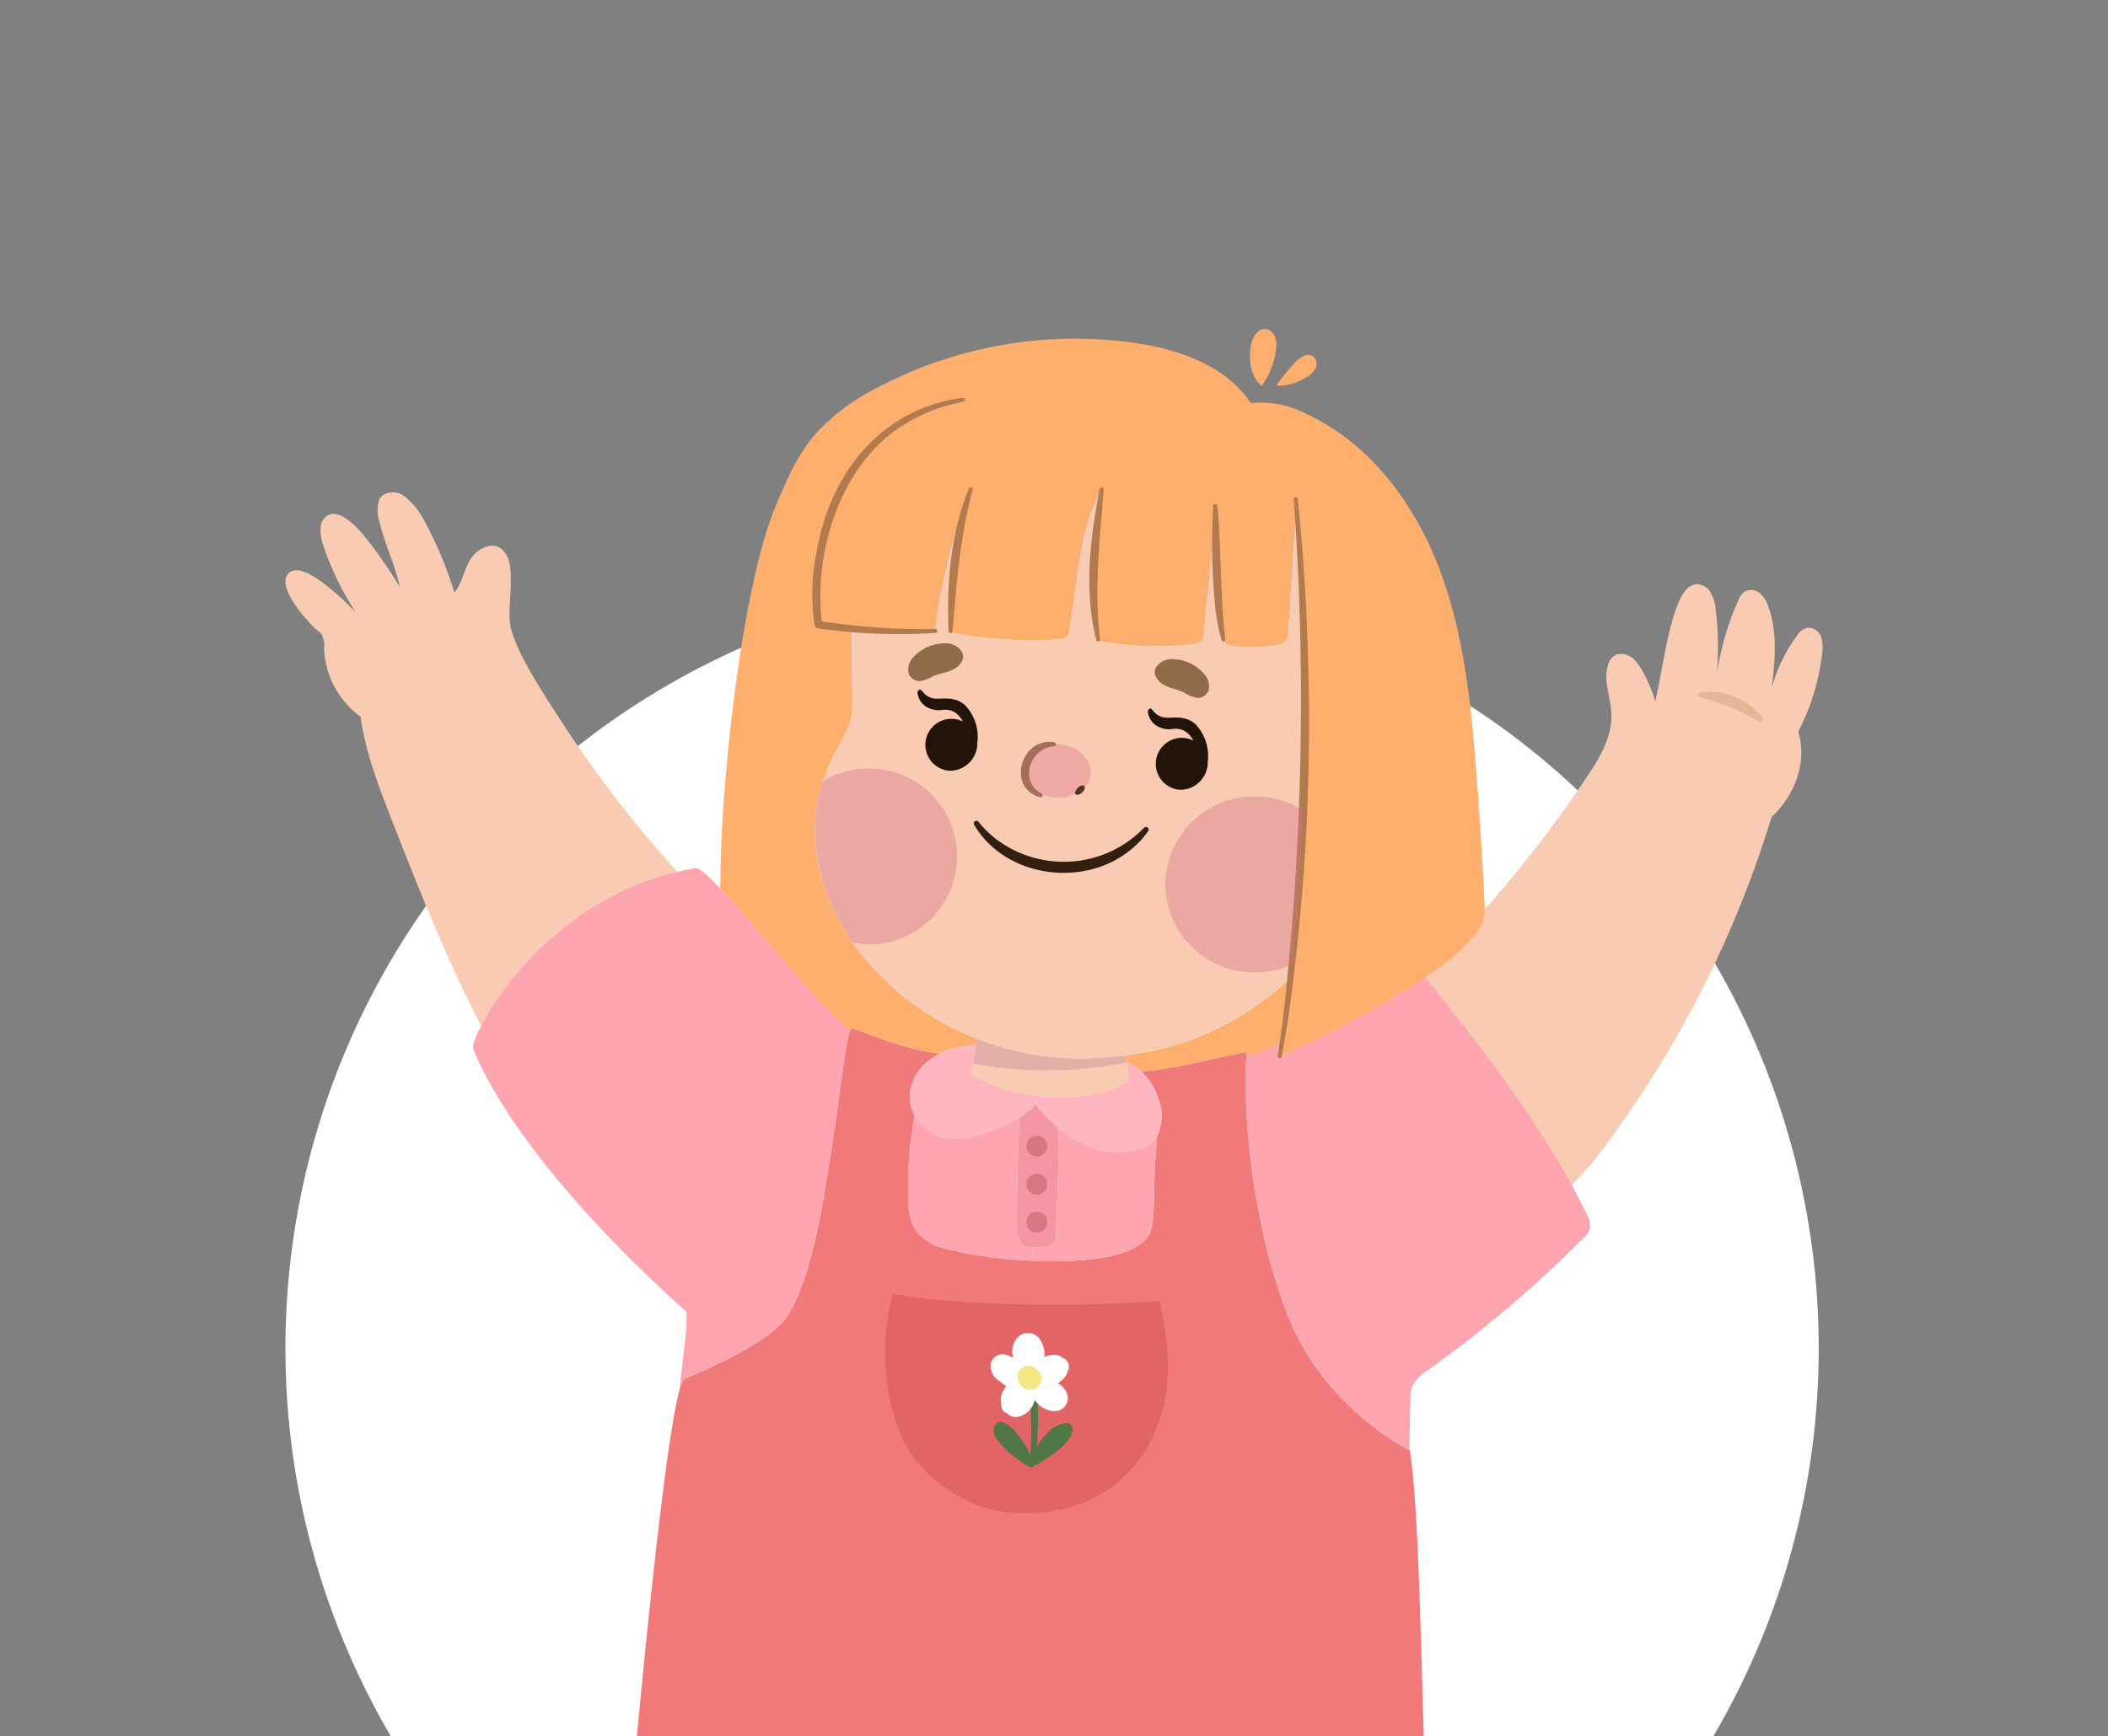 <svg xmlns="http://www.w3.org/2000/svg" xmlns:xlink="http://www.w3.org/1999/xlink" width="295" height="243" viewBox="0 0 295 243">
  <rect x="0" y="0" width="295" height="243" fill="#808080" stroke="none"/>
  <defs>
    <clipPath id="clip-path">
      <rect id="Rectángulo_416199" data-name="Rectángulo 416199" width="295" height="243" transform="translate(1020.302 4052)" fill="#fff" stroke="#707070" stroke-width="1"/>
    </clipPath>
    <clipPath id="clip-path-2">
      <rect id="Rectángulo_416155" data-name="Rectángulo 416155" width="21.471" height="4.437" fill="none"/>
    </clipPath>
    <clipPath id="clip-path-3">
      <rect id="Rectángulo_416156" data-name="Rectángulo 416156" width="9.266" height="7.478" fill="none"/>
    </clipPath>
    <clipPath id="clip-path-4">
      <rect id="Rectángulo_416157" data-name="Rectángulo 416157" width="19.268" height="24.607" fill="none"/>
    </clipPath>
    <clipPath id="clip-path-5">
      <rect id="Rectángulo_416158" data-name="Rectángulo 416158" width="20.11" height="24.599" fill="none"/>
    </clipPath>
  </defs>
  <g id="Enmascarar_grupo_1098861" data-name="Enmascarar grupo 1098861" transform="translate(-1020.302 -4052)" clip-path="url(#clip-path)">
    <g id="Grupo_1201467" data-name="Grupo 1201467" transform="translate(1060.246 4098.045)">
      <circle id="Elipse_13507" data-name="Elipse 13507" cx="107.287" cy="107.287" r="107.287" transform="translate(0 35.381)" fill="#fff"/>
      <g id="Grupo_1201363" data-name="Grupo 1201363" transform="translate(0 0)">
        <path id="Trazado_1075258" data-name="Trazado 1075258" d="M199.576,192.491A177.421,177.421,0,0,0,223.1,164.317c1.844-2.725,3.687-5.736,3.546-9.023-.1-2.282-1.156-4.591-.492-6.777a2.231,2.231,0,0,1,1.148-1.479,2.351,2.351,0,0,1,1.81.163c1.576.687,3.238,4.768,3.672,6.39.886-3.855,1.7-10.278,3.275-13.905.5-1.144,1.261-2.44,2.508-2.507a2.338,2.338,0,0,1,2.029,1.258,6.236,6.236,0,0,1,.652,2.407,43.76,43.76,0,0,1,.171,8.823,38.373,38.373,0,0,1,2.956-10.161,2.8,2.8,0,0,1,.949-1.311,1.894,1.894,0,0,1,2.129.275,4.289,4.289,0,0,1,1.189,1.927c1.267,3.54.877,7.43.472,11.168a22.049,22.049,0,0,1,3.451-7.124A2.628,2.628,0,0,1,254,143.276a1.872,1.872,0,0,1,1.962,1.237,4.969,4.969,0,0,1,.15,2.484,31.383,31.383,0,0,1-3.32,10.811c1.23,3.988-.233,8.663-3.737,11.963a150.934,150.934,0,0,1-22.581,45.058,42.427,42.427,0,0,1-7.957,8.731,2.992,2.992,0,0,1-1.2.647,3.078,3.078,0,0,1-2.2-.717c-7.016-4.675-12.034-11.894-15.415-19.618a17.739,17.739,0,0,1-1.656-5.609c-.157-1.953,0-4.291,1.532-5.773" transform="translate(-41.082 -101.458)" fill="#f9cbb2"/>
        <path id="Trazado_1075259" data-name="Trazado 1075259" d="M217.682,160.154a9.856,9.856,0,0,0-8.726-3.588.378.378,0,0,0-.047.739,33.372,33.372,0,0,1,4.272,1.388,35.916,35.916,0,0,1,4.012,2.019.381.381,0,0,0,.488-.558" transform="translate(-10.925 -105.744)" fill="#e5b798"/>
        <path id="Trazado_1075260" data-name="Trazado 1075260" d="M457.912,177.015a161.8,161.8,0,0,1-19.061-23.963c-3.365-5.174-7.286-11.118-7.472-14.642-.109-2.055.545-6.322-.138-8.276a3.108,3.108,0,0,0-1.184-1.687c-1.456-.907-3.437.286-4.262,1.738s-1.07,3.187-2.135,4.491a56.549,56.549,0,0,0-4.258-10.127,10.008,10.008,0,0,0-3.058-3.575c-1.066-.55-2.68-.38-3.181.668a4.77,4.77,0,0,0-.03,3.009c.7,3.082,2.139,5.9,2.911,9.317a62.458,62.458,0,0,0-4.758-6.9c-3.167-3.976-4.879-3.567-5.522-3.087-1.212.906-.88,2.74-.5,3.963a40.416,40.416,0,0,0,4.566,9.467c-1.752-1.763-6.969-6.932-9.08-5.642-2.3,1.4,1.312,5.857,3.264,7.808.358.358.845.59,1.1,1.012a3.826,3.826,0,0,1,.309,2.025,12.379,12.379,0,0,0,5.1,9.441c.718,5.089,2.605,9.957,4.491,14.773,4.475,11.433,9.03,22.89,15.2,33.6a2.871,2.871,0,0,0,1.308,1.385,2.907,2.907,0,0,0,2.242-.352,25.344,25.344,0,0,0,6-4.3,105.816,105.816,0,0,0,8.216-8.781c3.4-3.924,6.8-7.847,9.926-11.356" transform="translate(-400.01 -97.796)" fill="#f9cbb2"/>
        <path id="Trazado_1075261" data-name="Trazado 1075261" d="M293.624,218.835c.023.272.054.568.093.856a9.714,9.714,0,0,1,2.187,1.463l.086-.1c4.249-.163,14.638-2.981,14.607-2.607q-.023.257-.047.537a26.241,26.241,0,0,0,4.981-1.977q.689-4.331,1.222-9c-7.564,6.763-14.848,9.759-23.128,10.825" transform="translate(-176.06 -117.168)" fill="#ffaf6d"/>
        <path id="Trazado_1075262" data-name="Trazado 1075262" d="M337.493,191.5c-.1.654-.21,1.307-.319,1.946a132.058,132.058,0,0,0,19.4-10.4c.319-.21.646-.42.965-.638a31.791,31.791,0,0,0,6.623-5.556,6.667,6.667,0,0,0,1.533-2.591,7.975,7.975,0,0,0,.124-2.4q-.444-9.268-1.167-18.521c-.763-9.658-1.782-19.424-5.276-28.451s-9.759-17.362-18.568-21.377a13.639,13.639,0,0,0-7.7-1.486c-3.486-5.276-10.086-7.541-16.35-8.436a59.243,59.243,0,0,0-35.821,6.241A30.377,30.377,0,0,0,272.5,106c-2.833,3.128-4.5,7.105-6.093,11.019-4.475,10.988-7.525,38.156-7.525,52.7l-.132.125c4.778,5.035,13.082,15.619,18.124,19.907l.163.07c.086-.218.171-.319.257-.3,1.276.35,7.751,3.167,12.35,3.533a11,11,0,0,1,5.019-1.128c.054-.327.117-.646.163-.934a39.223,39.223,0,0,1-13.891-9.191c-6.319-6.529-10.319-15.938-8.272-24.786a27.6,27.6,0,0,1,2.825-7.089,14.763,14.763,0,0,0,1.658-3.642,12.376,12.376,0,0,0,.21-2.942q-.035-4.868-.062-9.743a86.107,86.107,0,0,0,11.681.311,78.039,78.039,0,0,1,3.728-16.84l-1.7,16.2a1.007,1.007,0,0,0,.1.693.994.994,0,0,0,.654.3,59.86,59.86,0,0,0,14.537.825,1.309,1.309,0,0,0,1.463-1.37c1.214-6.661.988-13.86,4.49-19.65-.91,6.623-1.821,13.354-.9,19.977a1.321,1.321,0,0,0,1.339,1.432,42.868,42.868,0,0,0,12.42.272,1.7,1.7,0,0,0,1.105-.42,1.733,1.733,0,0,0,.335-1.058q.805-8.93,1.6-17.868.537,9.058,1.066,18.117a1.766,1.766,0,0,0,.342,1.144,1.64,1.64,0,0,0,1.105.389,26.528,26.528,0,0,0,5.774-.086,2.307,2.307,0,0,0,1.619-.685,2.425,2.425,0,0,0,.335-1.37c.195-5.214.825-13.237,1.027-18.459a354.151,354.151,0,0,1-.7,67.035q-.525,4.658-1.222,9" transform="translate(-198.022 -91.661)" fill="#ffaf6d"/>
        <path id="Trazado_1075263" data-name="Trazado 1075263" d="M341.387,223.156a8.382,8.382,0,0,1,2.327,3.782,6.536,6.536,0,0,1-.171,5.144c-.84,8.91.023,12.669-1.51,14.4-2.5,2.817-9.385,3.385-15.86,3.082a56.664,56.664,0,0,1-12.833-1.837,6.962,6.962,0,0,1-3.689-2.545,7.911,7.911,0,0,1-.926-3.572,57.355,57.355,0,0,1,.872-12.42,5.345,5.345,0,0,1-.677-2.911,6.717,6.717,0,0,1,2.833-4.84,8.8,8.8,0,0,1,1.416-.864c-4.6-.366-11.074-3.183-12.35-3.533-.086-.023-.171.078-.257.3-.661,1.588-1.424,9.416-3.152,20.062-.942,5.852-2.412,14.568-5.455,19.65-2.35,3.922-11.852,7.875-14.576,9.051-.2.086-.428.591-.669,1.463v.008c-2.335,8.389-6.412,50.63-9.066,84.241,8.918,4.374,30.91,3.65,42.529,1.339a2.914,2.914,0,0,0,1.86-.879,2.974,2.974,0,0,0,.412-1.751q.175-7.763.35-15.533a227.237,227.237,0,0,0,23.93.156q.479,9.514.957,19.035a1.459,1.459,0,0,0,1.72,1.665c14.194.965,31.6,1.447,43.05-1.658-1.984-28.576-1.673-66.124-3.549-78.07-.023-.008-.039-.023-.062-.031-3.65-1.837-12.335-7.875-16.521-17.689-5.237-12.288-6.887-29.019-6.288-37.408q.023-.28.047-.537c.031-.374-10.358,2.444-14.607,2.607Z" transform="translate(-221.543 -119.17)" fill="#f27979"/>
        <path id="Trazado_1075264" data-name="Trazado 1075264" d="M334.566,199.335c8.28-1.066,15.564-4.062,23.128-10.825a354.154,354.154,0,0,0,.7-67.035c-.2,5.222-.833,13.245-1.027,18.459a2.425,2.425,0,0,1-.335,1.37,2.307,2.307,0,0,1-1.619.685,26.528,26.528,0,0,1-5.774.086,1.64,1.64,0,0,1-1.105-.389,1.766,1.766,0,0,1-.342-1.144q-.537-9.058-1.066-18.117-.794,8.93-1.6,17.868a1.734,1.734,0,0,1-.335,1.058,1.7,1.7,0,0,1-1.105.42,42.869,42.869,0,0,1-12.42-.272,1.321,1.321,0,0,1-1.339-1.432c-.918-6.623-.008-13.354.9-19.977-3.5,5.79-3.276,12.988-4.49,19.65a1.309,1.309,0,0,1-1.463,1.37,59.86,59.86,0,0,1-14.537-.825.994.994,0,0,1-.654-.3,1.007,1.007,0,0,1-.1-.693l1.7-16.2a78.044,78.044,0,0,0-3.728,16.84,86.1,86.1,0,0,1-11.681-.311q.023,4.879.062,9.743a12.378,12.378,0,0,1-.21,2.942,14.758,14.758,0,0,1-1.658,3.642,27.6,27.6,0,0,0-2.825,7.089c-2.047,8.848,1.953,18.257,8.272,24.786a39.86,39.86,0,0,0,30.233,11.907c1.51-.078,2.973-.2,4.412-.389" transform="translate(-217.002 -97.668)" fill="#f9cbb2"/>
        <path id="Trazado_1075265" data-name="Trazado 1075265" d="M343.582,221.258a8.8,8.8,0,0,0-1.416.864,6.716,6.716,0,0,0-2.833,4.84,5.345,5.345,0,0,0,.677,2.91,6.259,6.259,0,0,0,4.156,3.16,11.183,11.183,0,0,0,5.65-.638,20.935,20.935,0,0,0,4.84-2.156,12.2,12.2,0,0,0,2.272-1.829l.156-1.261a22.015,22.015,0,0,1-9.035-2.957c-.187-.117.226-2.28.553-4.062a10.994,10.994,0,0,0-5.019,1.128" transform="translate(-251.956 -119.857)" fill="#ffb6c1"/>
        <path id="Trazado_1075266" data-name="Trazado 1075266" d="M329.543,223.02c.1,1,.218,2.039.2,2.63-2.078,1.891-7.37,2.794-12.731,2.14l-.156,1.261a23.826,23.826,0,0,0,3.121,3.206,16.136,16.136,0,0,0,2.739,1.883,12,12,0,0,0,7.533,1.447,6.051,6.051,0,0,0,2.529-.949,3.776,3.776,0,0,0,1.105-1.23,6.536,6.536,0,0,0,.171-5.144,8.383,8.383,0,0,0-2.327-3.782,9.716,9.716,0,0,0-2.187-1.463" transform="translate(-211.886 -120.498)" fill="#ffb6c1"/>
        <path id="Trazado_1075267" data-name="Trazado 1075267" d="M335.77,232.6c-.195,5.953-.35,9.447-.342,15.409a2.851,2.851,0,0,0,.708,2.311,2.449,2.449,0,0,0,1.284.42c.125.016.249.016.374.023a7.826,7.826,0,0,0,1.65-.086,1.834,1.834,0,0,0,1.121-.5,1.987,1.987,0,0,0,.342-1.307c.179-5.767.451-9.128.257-14.895a23.827,23.827,0,0,1-3.121-3.206,12.2,12.2,0,0,1-2.272,1.829" transform="translate(-233.07 -122.216)" fill="#f495a3"/>
        <path id="Trazado_1075268" data-name="Trazado 1075268" d="M317.644,253.52c6.475.3,13.362-.265,15.86-3.082,1.533-1.728.669-5.486,1.51-14.4a3.777,3.777,0,0,1-1.1,1.23,6.052,6.052,0,0,1-2.529.949,12,12,0,0,1-7.533-1.447,16.138,16.138,0,0,1-2.739-1.883c.195,5.766-.078,9.128-.257,14.895a1.987,1.987,0,0,1-.342,1.307,1.834,1.834,0,0,1-1.121.5,7.826,7.826,0,0,1-1.65.086Z" transform="translate(-213.014 -123.13)" fill="#ffa5af"/>
        <path id="Trazado_1075269" data-name="Trazado 1075269" d="M357.1,251.156a2.449,2.449,0,0,1-1.284-.42,2.851,2.851,0,0,1-.708-2.311c-.008-5.961.148-9.455.342-15.409a20.936,20.936,0,0,1-4.84,2.156,11.183,11.183,0,0,1-5.65.638,6.259,6.259,0,0,1-4.156-3.16,57.351,57.351,0,0,0-.872,12.42,7.911,7.911,0,0,0,.926,3.572,6.962,6.962,0,0,0,3.689,2.545,56.666,56.666,0,0,0,12.833,1.837l.093-1.844c-.125-.008-.249-.008-.374-.023" transform="translate(-252.755 -122.633)" fill="#ffa5af"/>
        <path id="Trazado_1075270" data-name="Trazado 1075270" d="M403.97,188.228C382.2,192.1,372.336,212.135,372.9,213.52c3.938,9.681,14.77,23.377,29.868,36.8.179,2.311-.56,6.537-.949,10.848.241-.872.467-1.377.669-1.463,2.724-1.175,12.226-5.128,14.576-9.051,3.043-5.082,4.514-13.8,5.455-19.65,1.728-10.646,2.49-18.475,3.152-20.062l-.163-.07c-5.043-4.288-13.346-14.872-18.124-19.907-1.658-1.751-2.887-2.833-3.409-2.739" transform="translate(-346.647 -112.78)" fill="#ffa5af"/>
        <path id="Trazado_1075271" data-name="Trazado 1075271" d="M239.888,218.954c-.6,8.389,1.051,25.121,6.288,37.408,4.187,9.813,12.872,15.852,16.521,17.689q.058-3.42.125-6.84a5.483,5.483,0,0,1,.35-2.249,5.687,5.687,0,0,1,2.031-2.047,169.2,169.2,0,0,0,21.821-18.529,3.008,3.008,0,0,0,.926-1.354,3.053,3.053,0,0,0-.444-2.008c-5.875-12.047-14.241-22.661-22.591-33.144-.319.218-.646.428-.965.638a132.06,132.06,0,0,1-19.4,10.4c.109-.638.218-1.292.319-1.946a26.241,26.241,0,0,1-4.981,1.977" transform="translate(-105.398 -117.14)" fill="#ffa5af"/>
        <path id="Trazado_1075272" data-name="Trazado 1075272" d="M344.573,222.113c-.039-.288-.07-.584-.093-.856-1.44.187-2.9.311-4.412.389a39.241,39.241,0,0,1-16.342-2.716c-.047.288-.109.607-.163.934-.327,1.782-.739,3.946-.553,4.062a22.015,22.015,0,0,0,9.035,2.957c5.362.654,10.654-.249,12.732-2.14.016-.591-.1-1.626-.2-2.63" transform="translate(-226.916 -119.59)" fill="#f9cbb2"/>
        <path id="Trazado_1075273" data-name="Trazado 1075273" d="M344.587,223.2c.1.96.2,1.93.188,2.494-2.078,1.891-7.37,2.794-12.731,2.14a22.015,22.015,0,0,1-9.035-2.957,3.861,3.861,0,0,1,.107-1.553,55.273,55.273,0,0,0,21.471-.124" transform="translate(-226.915 -120.536)" fill="#f9cbb2"/>
        <g id="Grupo_1201359" data-name="Grupo 1201359" transform="translate(96.201 99.34)" opacity="0.21" style="mix-blend-mode: multiply;isolation: isolate">
          <g id="Grupo_1201099" data-name="Grupo 1201099" transform="translate(0 0)">
            <g id="Grupo_1201098" data-name="Grupo 1201098" clip-path="url(#clip-path-2)">
              <path id="Trazado_1074743" data-name="Trazado 1074743" d="M323.206,222.373c.121-.753.292-1.672.445-2.508.054-.327.117-.646.163-.934a39.241,39.241,0,0,0,16.342,2.716c1.51-.078,2.973-.2,4.412-.389.023.272.055.568.093.856l.014.135a55.243,55.243,0,0,1-21.471.124" transform="translate(-323.206 -218.93)" fill="#8a4a85"/>
            </g>
          </g>
        </g>
        <path id="Trazado_1075274" data-name="Trazado 1075274" d="M292.644,121.821a394.213,394.213,0,0,1-1.559,73.071l-.68,4.83a.278.278,0,1,0,.549.094l.828-4.824a294.235,294.235,0,0,0,2.762-53.7c-.227-6.521-.662-13.034-1.346-19.524a.278.278,0,0,0-.305-.248.281.281,0,0,0-.249.3" transform="translate(-151.53 -97.986)" fill="#b27a4f"/>
        <path id="Trazado_1075275" data-name="Trazado 1075275" d="M305.536,123.03a89.639,89.639,0,0,0,.261,14.11,30.282,30.282,0,0,0,.881,4.658.28.28,0,0,0,.545-.111c-.184-1.543-.317-3.088-.409-4.638-.151-2.693-.274-6.606-.385-9.343-.077-1.563-.157-3.13-.336-4.694a.28.28,0,0,0-.556.018" transform="translate(-175.687 -98.263)" fill="#b27a4f"/>
        <path id="Trazado_1075276" data-name="Trazado 1075276" d="M328.724,119.979c-1.338,6.919-2.221,14.226-.48,21.153a.279.279,0,0,0,.545-.112c-.916-6.978-.009-13.987.488-20.966a.28.28,0,0,0-.552-.075" transform="translate(-214.773 -97.596)" fill="#b27a4f"/>
        <path id="Trazado_1075277" data-name="Trazado 1075277" d="M353.73,119.918c-2.561,6.283-3.127,13.265-2.843,19.99a.28.28,0,0,0,.557,0c.528-6.643,1.08-13.341,2.807-19.794a.28.28,0,0,0-.521-.2" transform="translate(-258.085 -97.595)" fill="#b27a4f"/>
        <path id="Trazado_1075278" data-name="Trazado 1075278" d="M373.287,103.636c-11.356,1.514-18.487,10.461-20.409,21.342a29.26,29.26,0,0,0-.3,10.577.5.5,0,0,0,.412.364,81.074,81.074,0,0,0,16.481.632.278.278,0,0,0-.023-.556c-2.728.061-5.456-.02-8.173-.209s-5.425-.483-8.11-.918l.429.367c-1.214-9.57,2.314-21.408,10.436-27.149a24.261,24.261,0,0,1,9.349-3.9.278.278,0,0,0-.093-.549" transform="translate(-278.501 -94.018)" fill="#b27a4f"/>
        <g id="Grupo_1201360" data-name="Grupo 1201360" transform="translate(103.443 58.092)" opacity="0.59" style="mix-blend-mode: multiply;isolation: isolate">
          <g id="Grupo_1201102" data-name="Grupo 1201102" transform="translate(0 0)">
            <g id="Grupo_1201101" data-name="Grupo 1201101" clip-path="url(#clip-path-3)">
              <path id="Trazado_1074749" data-name="Trazado 1074749" d="M329.787,168.446a4.1,4.1,0,0,1,2.581-2.29,5.744,5.744,0,0,1,3.5.1,4.256,4.256,0,0,1,2.918,3.1,2.836,2.836,0,0,1-1.251,2.946,5.1,5.1,0,0,1-3.741,1.087,4.924,4.924,0,0,1-3.226-1.433,3.418,3.418,0,0,1-.785-3.505" transform="translate(-329.584 -165.927)" fill="#e5919a"/>
            </g>
          </g>
        </g>
        <path id="Trazado_1075279" data-name="Trazado 1075279" d="M340.533,165.585c-4.71-.769-6.729,6.448-1.97,7.691a.281.281,0,0,0,.146-.537c-3.167-1.656-1.622-6.373,1.8-6.6a.282.282,0,0,0,.026-.556" transform="translate(-232.922 -107.746)" fill="#a46d5c"/>
        <path id="Trazado_1075280" data-name="Trazado 1075280" d="M330.672,174.453a1.5,1.5,0,0,1,.6-.914.822.822,0,0,1,.452-.166.322.322,0,0,1,.19.051.29.29,0,0,1,.1.139.66.66,0,0,1-.179.609,1.691,1.691,0,0,1-.5.408.752.752,0,0,1-.321.1.37.37,0,0,1-.345-.23" transform="translate(-220.177 -109.486)" fill="#512f2b"/>
        <path id="Trazado_1075281" data-name="Trazado 1075281" d="M343.021,180.706a15.666,15.666,0,0,1-20.832,1.475,13.4,13.4,0,0,1-2.33-2.326.373.373,0,0,0-.618.411c4.349,7.446,15.421,8.891,21.942,3.489a12.555,12.555,0,0,0,2.419-2.586.372.372,0,0,0-.1-.517.377.377,0,0,0-.482.054" transform="translate(-222.867 -110.892)" fill="#331f10"/>
        <path id="Trazado_1075282" data-name="Trazado 1075282" d="M357.192,164.67a3.638,3.638,0,1,0-3.918,3.754,3.85,3.85,0,0,0,3.918-3.754" transform="translate(-260.363 -106.597)" fill="#231409"/>
        <path id="Trazado_1075283" data-name="Trazado 1075283" d="M349.933,156.711a2.639,2.639,0,0,0,1.224,1.832,3.467,3.467,0,0,0,2.21.437c2.348-.324,3.075,1.9,3.463,2.952a5.524,5.524,0,0,0,1.472,1.552,6.444,6.444,0,0,0-1.73-5.174c-1.583-1.412-3.433-.734-4.515-.963a2.511,2.511,0,0,1-1.45-.961c-.132-.125-.228-.309-.4-.254a.465.465,0,0,0-.273.581" transform="translate(-261.462 -105.66)" fill="#231409"/>
        <path id="Trazado_1075284" data-name="Trazado 1075284" d="M315.757,168.09a3.638,3.638,0,1,0-3.917,3.754,3.85,3.85,0,0,0,3.917-3.754" transform="translate(-186.683 -107.355)" fill="#231409"/>
        <path id="Trazado_1075285" data-name="Trazado 1075285" d="M308.5,160.131a2.641,2.641,0,0,0,1.223,1.832,3.47,3.47,0,0,0,2.211.437c2.348-.324,3.075,1.9,3.463,2.952a5.525,5.525,0,0,0,1.472,1.552,6.444,6.444,0,0,0-1.73-5.174c-1.583-1.412-3.433-.734-4.515-.963a2.511,2.511,0,0,1-1.45-.961c-.132-.125-.228-.309-.4-.255a.464.464,0,0,0-.273.581" transform="translate(-187.784 -106.418)" fill="#231409"/>
        <path id="Trazado_1075286" data-name="Trazado 1075286" d="M308.434,151.832a2.6,2.6,0,0,1,2.479-1.16,5.834,5.834,0,0,1,4.182,1.959,2.552,2.552,0,0,1,.735,2.349,1.641,1.641,0,0,1-1.58,1.106,4.931,4.931,0,0,1-1.852-.755c-.867-.42-1.851-.561-2.707-1s-1.773-1.434-1.258-2.493" transform="translate(-186.628 -104.451)" fill="#8f6b49"/>
        <path id="Trazado_1075287" data-name="Trazado 1075287" d="M360.131,149.082a2.6,2.6,0,0,0-2.431-1.258,5.835,5.835,0,0,0-4.258,1.789,2.555,2.555,0,0,0-.829,2.317,1.642,1.642,0,0,0,1.535,1.168,4.926,4.926,0,0,0,1.881-.68c.883-.385,1.872-.486,2.745-.895s1.828-1.362,1.357-2.441" transform="translate(-265.423 -103.819)" fill="#8f6b49"/>
        <path id="Trazado_1075288" data-name="Trazado 1075288" d="M340.327,237.829a1.457,1.457,0,1,0-1.457,1.457,1.457,1.457,0,0,0,1.457-1.457" transform="translate(-233.711 -123.459)" fill="#d87783"/>
        <path id="Trazado_1075289" data-name="Trazado 1075289" d="M340.327,244.662a1.457,1.457,0,1,0-1.457,1.457,1.457,1.457,0,0,0,1.457-1.457" transform="translate(-233.711 -124.974)" fill="#d87783"/>
        <path id="Trazado_1075290" data-name="Trazado 1075290" d="M340.327,251.495a1.457,1.457,0,1,0-1.457,1.457,1.457,1.457,0,0,0,1.457-1.457" transform="translate(-233.711 -126.49)" fill="#d87783"/>
        <path id="Trazado_1075291" data-name="Trazado 1075291" d="M316.839,264.815c9.661,1.707,26.152,1.858,37.3.983.948,4.627,3.4,15.137-3.871,23.444-6.611,7.55-17.64,7.153-22.794,4.656-4.779-2.314-8.62-6.089-10.206-11.079a31.538,31.538,0,0,1-.425-18" transform="translate(-231.815 -129.767)" fill="#e26464"/>
        <path id="Trazado_1075292" data-name="Trazado 1075292" d="M289,100.252a29.515,29.515,0,0,1,2.607-3.23c.677-.728,1.773-1.461,2.567-.864a1.4,1.4,0,0,1,.279,1.718,3.273,3.273,0,0,1-1.365,1.265A7.428,7.428,0,0,1,289,100.252" transform="translate(-150.337 -92.312)" fill="#ffaf6d"/>
        <path id="Trazado_1075293" data-name="Trazado 1075293" d="M297.87,99.229a11.216,11.216,0,0,0,1.971-4.93,3.889,3.889,0,0,0-.088-1.838,1.71,1.71,0,0,0-1.316-1.173c-1.164-.14-1.911,1.223-2.1,2.381-.343,2.149.07,4.411,1.528,5.56" transform="translate(-161.242 -91.278)" fill="#ffaf6d"/>
        <path id="Trazado_1075294" data-name="Trazado 1075294" d="M339.074,292.365a39.438,39.438,0,0,0,.2-5.719c-.044-.806-.026-1.615-.054-2.423.02-.33-.128-.684-.024-1a.492.492,0,0,1,.942.19,30.734,30.734,0,0,1,.043,4.847c-.023,1.542-.193,4.082-.584,4.771a.31.31,0,0,1-.482-.062c-.08-.142-.034-.305-.039-.6" transform="translate(-234.93 -133.785)" fill="#527747"/>
        <path id="Trazado_1075295" data-name="Trazado 1075295" d="M333.56,276.188a1.692,1.692,0,0,1,2.129-1.315,3.8,3.8,0,0,1,1.044.467,2.806,2.806,0,0,1,.983-3.207,2.017,2.017,0,0,1,2.769.654,3.749,3.749,0,0,1,.59,2.4,3.82,3.82,0,0,1,1.432-.3,1.993,1.993,0,0,1,1.162.436,1.315,1.315,0,0,1,.757,1.672c-.014.036-.033.069-.048.1a1.7,1.7,0,0,1-.181.484,2.875,2.875,0,0,1-1.271,1.267,2.992,2.992,0,0,1,1.2,1.208,1.831,1.831,0,0,1-1.561,2.714,3.314,3.314,0,0,1-2.472-1.108c-.13-.133-.263-.272-.393-.415a3.1,3.1,0,0,1-1.919,2.213,1.758,1.758,0,0,1-1.964-.4,1.162,1.162,0,0,1-.732-.833,1.43,1.43,0,0,1-.049-.385,2.645,2.645,0,0,1,.444-2.181,4,4,0,0,1,.244-.409,4,4,0,0,1-.815-.616,2.472,2.472,0,0,1-1.346-2.458" transform="translate(-234.86 -131.321)" fill="#fff"/>
        <path id="Trazado_1075296" data-name="Trazado 1075296" d="M338.747,278.237a1.719,1.719,0,0,1,2.134-.2,1.417,1.417,0,0,1,.244.185,1.528,1.528,0,0,1,.265,2.282,1.475,1.475,0,0,1-.772.563,1.385,1.385,0,0,1-.28.037,1.68,1.68,0,0,1-1.851-1.349,1.74,1.74,0,0,1,.262-1.522" transform="translate(-235.956 -132.638)" fill="#f5e687"/>
        <path id="Trazado_1075297" data-name="Trazado 1075297" d="M332.995,293.287l.02-.028a.594.594,0,0,1,0-.076,8.277,8.277,0,0,1,2.316-3.825,3.969,3.969,0,0,1,2.543-1.319.88.88,0,0,1,.876,1.1,1.591,1.591,0,0,1-.093.459c-.771,1.641-2.586,2.795-4.257,3.894a2.65,2.65,0,0,1-1.224.539c-.38-.057-.378-.489-.179-.742" transform="translate(-228.613 -134.918)" fill="#527747"/>
        <path id="Trazado_1075298" data-name="Trazado 1075298" d="M340.043,288.209c.612-.764,1.643-.153,2.2.373a11.015,11.015,0,0,1,2.365,3.168c.13.258.244.523.349.793.451.682.821,1.463.02,1.592a3.94,3.94,0,0,1-1.344-.751,15.87,15.87,0,0,1-2.807-2.4c-.631-.739-1.374-1.809-.783-2.775" transform="translate(-240.71 -134.876)" fill="#527747"/>
        <g id="Grupo_1201361" data-name="Grupo 1201361" transform="translate(123.136 65.441)" opacity="0.4" style="mix-blend-mode: multiply;isolation: isolate">
          <g id="Grupo_1201105" data-name="Grupo 1201105" transform="translate(0 0)">
            <g id="Grupo_1201104" data-name="Grupo 1201104" clip-path="url(#clip-path-4)">
              <path id="Trazado_1074771" data-name="Trazado 1074771" d="M291.424,187.673a12.411,12.411,0,0,0,12.514,12.3,12.577,12.577,0,0,0,5.253-1.136c.739-6.879,1.237-14.171,1.5-21.525a12.608,12.608,0,0,0-6.755-1.946,12.411,12.411,0,0,0-12.514,12.3" transform="translate(-291.424 -175.37)" fill="#d67188"/>
            </g>
          </g>
        </g>
        <g id="Grupo_1201362" data-name="Grupo 1201362" transform="translate(74.108 61.519)" opacity="0.4" style="mix-blend-mode: multiply;isolation: isolate">
          <g id="Grupo_1201108" data-name="Grupo 1201108">
            <g id="Grupo_1201107" data-name="Grupo 1201107" clip-path="url(#clip-path-5)">
              <path id="Trazado_1074772" data-name="Trazado 1074772" d="M358.675,194.727a12.678,12.678,0,0,0,2.257.2,12.3,12.3,0,1,0,0-24.6,12.643,12.643,0,0,0-6.467,1.767q-.339,1.027-.584,2.078c-1.634,7.082.6,14.521,4.794,20.552" transform="translate(-353.344 -170.33)" fill="#d67188"/>
            </g>
          </g>
        </g>
      </g>
    </g>
  </g>
</svg>
